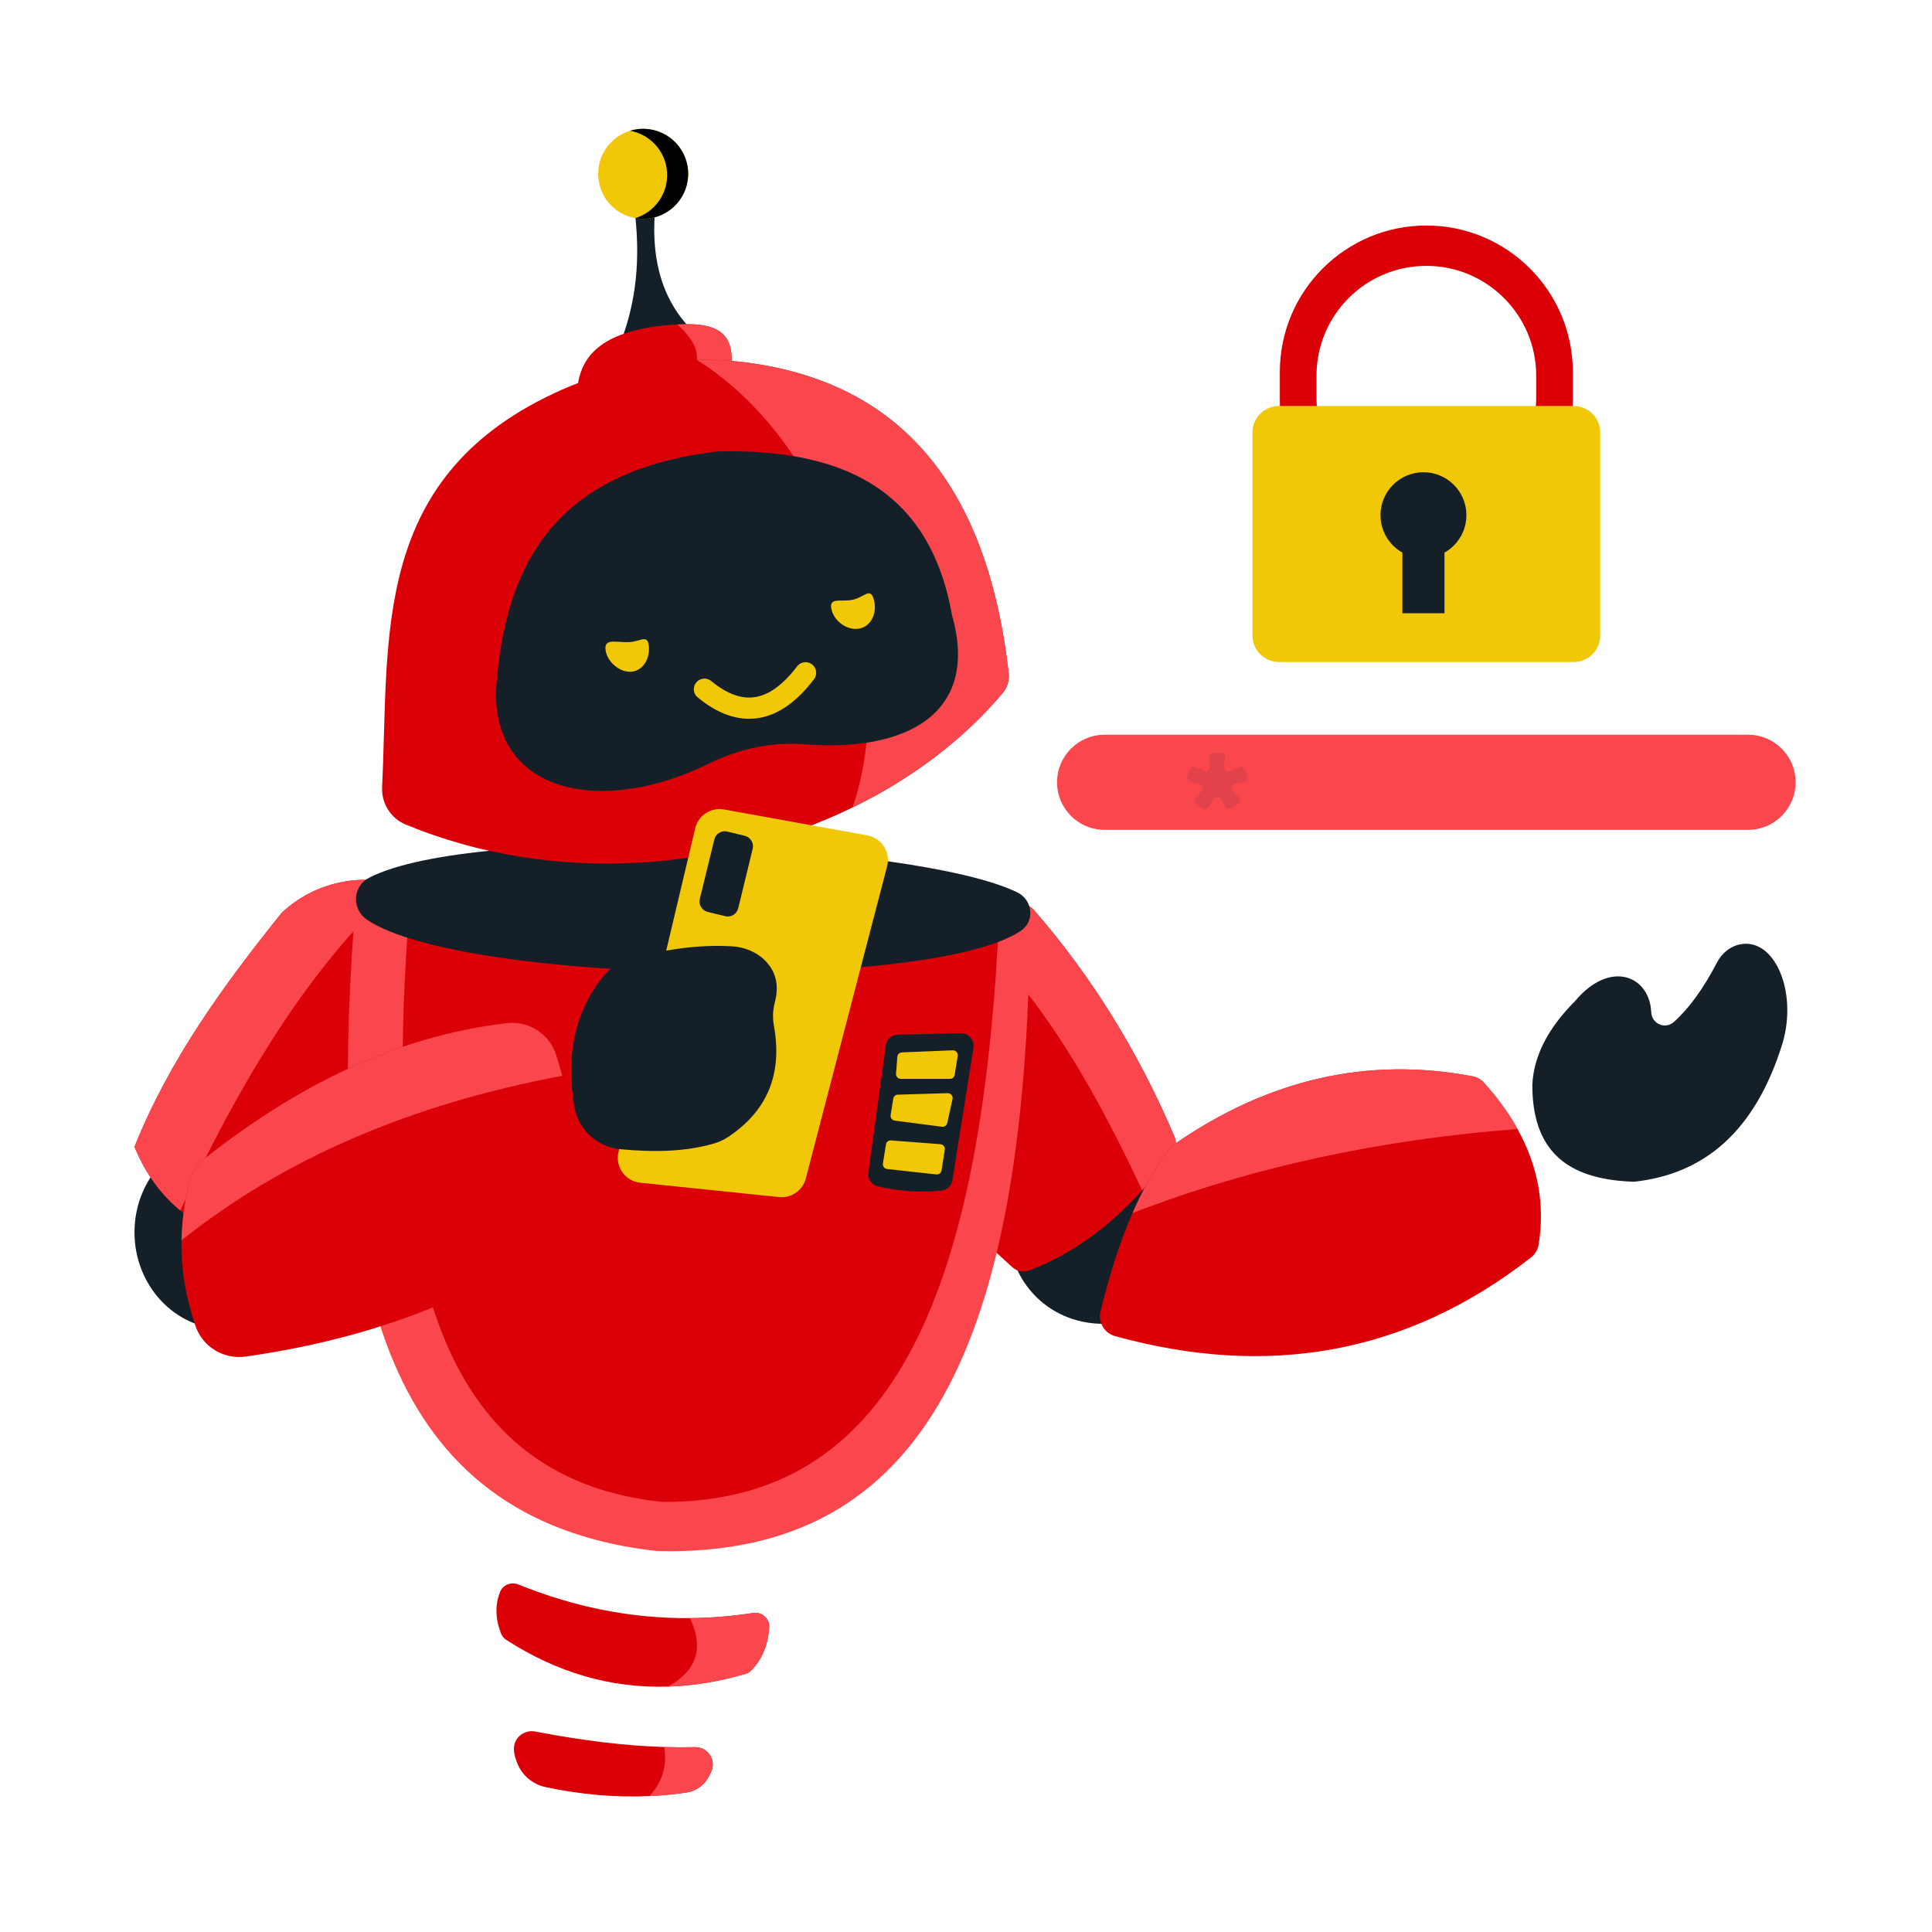 <svg width="295" height="295" viewBox="0 0 295 295" fill="none" xmlns="http://www.w3.org/2000/svg">
<path d="M180.792 177.516C185.936 183.72 184.845 193.111 178.355 198.495C171.865 203.876 162.431 203.209 157.287 197.005C152.143 190.8 153.234 181.41 159.724 176.026C166.214 170.645 175.648 171.312 180.792 177.516Z" fill="#151F28"/>
<path d="M179.329 173.555C179.673 174.367 179.557 175.301 179.04 176.017C177.547 178.076 176.001 179.996 174.394 181.766C169.278 187.408 163.559 191.55 157.155 193.981C156.276 194.316 155.281 194.132 154.583 193.502C142.703 182.783 133.279 171.865 128.221 160.584C124.103 150.259 129.471 139.532 138.742 136.035C143.997 134.047 150.518 134.391 157.275 138.456C157.505 138.592 157.711 138.767 157.886 138.97C166.841 149.273 173.927 160.843 179.329 173.555Z" fill="#DB0007"/>
<path d="M179.326 173.555C179.673 174.367 179.554 175.301 179.037 176.017C177.547 178.076 176.001 179.996 174.394 181.766C164.263 159.994 152.918 142.752 138.742 136.035C143.997 134.047 150.518 134.391 157.275 138.456C157.505 138.592 157.711 138.767 157.886 138.97C166.841 149.273 173.924 160.843 179.326 173.555Z" fill="#FA474D"/>
<path d="M231.71 172.394C234.823 177.996 235.917 183.859 234.946 189.998C234.823 190.782 234.414 191.498 233.788 191.987C214.735 206.896 193.462 210.427 170.246 204.011C168.617 203.562 167.64 201.884 168.042 200.244C169.345 194.934 170.9 189.854 172.925 185.223C174.471 181.689 176.293 178.414 178.484 175.488C178.687 175.215 178.936 174.978 179.213 174.784C193.704 164.73 208.931 161.307 224.873 164.355C225.528 164.484 226.13 164.819 226.578 165.317C228.662 167.628 230.373 169.985 231.71 172.394Z" fill="#DB0007"/>
<path d="M231.71 172.394C211.042 173.967 191.394 178.1 172.925 185.223C174.471 181.689 176.293 178.414 178.484 175.488C178.687 175.215 178.936 174.978 179.212 174.784C193.704 164.73 208.931 161.307 224.873 164.355C225.527 164.484 226.13 164.819 226.578 165.314C228.662 167.628 230.373 169.985 231.71 172.394Z" fill="#FA474D"/>
<path d="M48.291 188.164C48.291 196.329 42.077 202.945 34.414 202.945C26.75 202.945 20.536 196.329 20.536 188.164C20.536 180.002 26.75 173.386 34.414 173.386C42.077 173.386 48.291 180.002 48.291 188.164Z" fill="#151F28"/>
<path d="M46.352 191.175C39.026 190.644 32.511 188.898 27.536 184.833C24.629 182.458 22.245 179.289 20.536 175.104C25.892 161.752 34.183 150.382 43.018 139.375C48.085 134.612 55.14 133.312 61.139 135.113C68.947 137.449 74.973 145.014 72.53 156.995C66.885 168.47 58.339 179.87 46.352 191.175Z" fill="#DB0007"/>
<path d="M27.536 184.833C24.629 182.458 22.245 179.289 20.536 175.104C25.892 161.752 34.183 150.382 43.021 139.375C48.085 134.612 55.14 133.312 61.139 135.113C49.379 145.37 38.163 161.801 27.536 184.833Z" fill="#FA474D"/>
<path d="M157.315 139.212C156.875 199.426 144.24 235.69 104.19 236.827H104.187C102.924 236.863 101.634 236.863 100.312 236.827C96.926 236.455 93.764 235.865 90.814 235.075C54.397 225.346 50.377 185.036 54.357 137.172L62.608 137.335L93.543 137.949L126.543 138.601H126.555L152.61 139.117L157.315 139.212Z" fill="#FA474D"/>
<path d="M152.61 139.117C150.143 194.171 137.9 227.328 104.59 229.243H104.587C103.484 229.31 102.356 229.338 101.207 229.332C98.257 229.037 95.512 228.514 92.956 227.795C62.78 219.296 59 182.307 62.608 137.335L93.543 137.949L126.543 138.601H126.555L152.61 139.117Z" fill="#DB0007"/>
<path d="M137.08 157.991L146.667 157.76C147.878 157.733 148.834 158.796 148.649 159.967L145.417 180.242C145.284 181.056 144.63 181.689 143.794 181.785C140.58 182.15 137.353 181.901 134.117 181.173C133.128 180.952 132.458 180.027 132.593 179.05L135.264 159.583C135.387 158.685 136.152 158.012 137.08 157.991Z" fill="#151F28"/>
<path d="M137.021 161.334L136.812 163.949C136.779 164.37 137.123 164.739 137.556 164.739L145.06 164.733C145.414 164.733 145.712 164.481 145.767 164.14L146.234 161.218C146.305 160.766 145.933 160.357 145.466 160.376L137.707 160.689C137.344 160.704 137.052 160.981 137.021 161.334Z" fill="#F0C808"/>
<path d="M136.394 167.741L135.992 170.28C135.927 170.679 136.219 171.06 136.634 171.115L143.834 172.046C144.209 172.093 144.553 171.856 144.633 171.499L145.444 167.8C145.546 167.342 145.174 166.902 144.691 166.918L137.083 167.148C136.736 167.157 136.45 167.406 136.394 167.741Z" fill="#F0C808"/>
<path d="M135.282 174.723L134.812 177.664C134.747 178.069 135.049 178.453 135.47 178.5L142.964 179.326C143.352 179.369 143.696 179.111 143.757 178.739L144.264 175.55C144.332 175.132 144.015 174.741 143.585 174.708L136.047 174.133C135.672 174.105 135.34 174.36 135.282 174.723Z" fill="#F0C808"/>
<path d="M56.032 140.426C70.536 150.247 142.006 151.421 155.871 142.132C158.04 140.678 157.717 137.415 155.321 136.25C139.633 128.635 72.573 125.584 56.336 134.038C53.837 135.337 53.662 138.819 56.032 140.426Z" fill="#151F28"/>
<path d="M87.151 185.143C86.884 187.113 85.759 188.852 84.121 189.974C70.17 199.5 54.428 204.724 37.514 207.133C34.192 207.609 30.969 205.686 29.869 202.514C28.461 198.452 27.629 194.128 27.718 189.384C27.77 186.627 28.133 183.727 28.876 180.66C29.245 179.136 30.124 177.784 31.35 176.816C45.282 165.842 60.444 158.212 77.398 156.227C80.747 155.837 83.903 157.883 84.926 161.101C85.267 162.17 85.575 163.221 85.845 164.266C87.799 171.767 88.039 178.659 87.151 185.143Z" fill="#DB0007"/>
<path d="M85.845 164.266C62.672 168.608 43.288 176.969 27.718 189.384C27.77 186.627 28.133 183.727 28.876 180.66C29.245 179.136 30.124 177.784 31.353 176.816C45.282 165.842 60.444 158.212 77.398 156.227C80.747 155.837 83.903 157.883 84.926 161.101C85.267 162.17 85.575 163.221 85.845 164.266Z" fill="#FA474D"/>
<path d="M114.773 255.003C114.515 255.276 114.187 255.479 113.821 255.584C109.783 256.761 105.844 257.406 101.993 257.526C93.294 257.805 85.077 255.405 77.321 250.409C76.946 250.166 76.657 249.813 76.494 249.401C75.618 247.149 75.585 245.05 76.344 243.098C76.768 242.008 78.028 241.482 79.128 241.928C87.633 245.372 96.364 247.152 105.346 247.072C108.529 247.047 111.747 246.786 114.998 246.288C116.347 246.082 117.558 247.182 117.453 248.528C117.259 251.082 116.417 253.267 114.773 255.003Z" fill="#DB0007"/>
<path d="M114.777 255.003C114.518 255.276 114.187 255.479 113.821 255.584C109.783 256.761 105.844 257.406 101.993 257.526C106.151 255.227 107.641 251.89 105.346 247.072C108.529 247.047 111.747 246.786 114.998 246.288C116.347 246.082 117.558 247.182 117.453 248.528C117.259 251.082 116.417 253.267 114.777 255.003Z" fill="#FA474D"/>
<path d="M108.652 270.374C108.486 270.792 108.28 271.203 108.028 271.606C107.328 272.746 106.126 273.514 104.786 273.708C102.918 273.984 101.038 274.163 99.141 274.249C93.967 274.482 88.697 274.015 83.325 272.881C81.466 272.485 79.893 271.246 79.115 269.532C78.71 268.65 78.488 267.829 78.47 267.089C78.421 265.368 80.019 264.059 81.727 264.388C88.564 265.7 95.162 266.56 101.425 266.754C103.001 266.806 104.553 266.812 106.08 266.772C107.992 266.72 109.334 268.613 108.652 270.374Z" fill="#DB0007"/>
<path d="M108.652 270.374C108.486 270.792 108.28 271.203 108.028 271.606C107.328 272.746 106.126 273.514 104.786 273.708C102.918 273.984 101.037 274.163 99.141 274.249C100.991 272.288 101.886 269.86 101.425 266.754C103.001 266.806 104.553 266.812 106.083 266.772C107.992 266.72 109.334 268.613 108.652 270.374Z" fill="#FA474D"/>
<path d="M96.778 31.196C97.974 39.742 96.984 46.257 94.941 51.797L105.232 49.962C100.742 45.153 99.267 38.706 100.131 30.997L96.778 31.196Z" fill="#151F28"/>
<path d="M111.713 55.119L106.132 55.918L88.257 58.487C88.973 54.385 91.754 51.096 99.827 49.877C101.102 49.723 102.307 49.603 103.425 49.545C108.532 49.265 111.848 50.224 111.713 55.119Z" fill="#DB0007"/>
<path d="M111.713 55.119L106.132 55.918C106.993 53.865 105.85 51.726 103.428 49.545C108.532 49.265 111.848 50.224 111.713 55.119Z" fill="#FA474D"/>
<path d="M105.072 26.135C105.297 29.924 102.405 33.178 98.616 33.403C94.827 33.63 91.573 30.738 91.346 26.95C91.121 23.157 94.013 19.903 97.802 19.679C101.594 19.455 104.848 22.346 105.072 26.135Z" fill="#F0C808"/>
<path d="M105.072 26.135C105.297 29.924 102.405 33.181 98.616 33.406C98.063 33.436 97.519 33.406 96.997 33.31C99.968 32.407 102.048 29.561 101.855 26.326C101.664 23.09 99.264 20.509 96.204 19.965C96.711 19.808 97.249 19.713 97.802 19.679C101.591 19.455 104.845 22.346 105.072 26.135Z" fill="black"/>
<path d="M154.018 102.823C154.137 103.889 153.821 104.965 153.13 105.785C147.101 112.96 139.185 118.907 130.166 123.298C110.044 133.106 84.425 135.184 61.971 125.91C59.667 124.957 58.219 122.659 58.342 120.173C59.476 97.07 56.459 72.49 85.863 59.476C92.366 56.6 99.344 55.06 106.394 54.941C109.205 54.892 112.032 55.067 114.841 55.475C136.662 58.644 150.65 73.083 154.018 102.823Z" fill="#DB0007"/>
<path d="M153.077 105.847C147.054 112.994 139.16 118.919 130.166 123.298C137.209 103.152 128.832 69.113 106.394 54.941C109.205 54.892 112.032 55.067 114.841 55.475C136.64 58.641 150.625 73.055 154.008 102.743C154.134 103.862 153.803 104.989 153.077 105.847Z" fill="#FA474D"/>
<path d="M109.599 68.929C84.173 71.915 76.986 86.798 75.723 105.539C75.471 121.423 92.295 124.499 108.314 116.562C112.81 114.337 117.849 113.249 122.889 113.649C138.088 114.856 149.694 109.175 145.358 93.905C141.843 74.159 127.944 68.52 109.599 68.929Z" fill="#151F28"/>
<path d="M255.568 156.058C257.861 154.018 260.073 151.006 262.178 146.953C262.894 145.57 264.163 144.501 265.691 144.194C270.961 143.14 274.491 151.384 272.193 159.239C267.98 172.95 260.055 179.292 249.521 180.442C240.413 180.15 233.969 176.714 233.972 165.667C234.175 161.178 236.442 156.931 240.468 152.887C245.876 146.428 251.887 149.009 252.13 154.568C252.207 156.322 254.256 157.226 255.568 156.058Z" fill="#151F28"/>
<path d="M106.151 126.472L94.431 175.921C93.902 178.162 95.46 180.356 97.753 180.592L118.956 182.783C120.83 182.977 122.563 181.772 123.037 179.95L135.454 132.274C136.013 130.126 134.624 127.956 132.443 127.56L110.542 123.599C108.548 123.236 106.621 124.499 106.151 126.472Z" fill="#F0C808"/>
<path d="M110.736 139.895L108.056 139.24C107.177 139.028 106.636 138.14 106.851 137.261L109.07 128.178C109.282 127.299 110.17 126.761 111.049 126.973L113.729 127.627C114.607 127.843 115.145 128.731 114.93 129.609L112.715 138.693C112.499 139.572 111.614 140.11 110.736 139.895Z" fill="#151F28"/>
<path d="M92.092 149.11C87.535 154.804 86.46 161.54 87.695 168.97C88.279 172.471 91.173 175.144 94.704 175.473C99.891 175.961 104.805 175.869 109.144 174.563C109.875 174.345 110.576 174.013 111.212 173.586C116.832 169.828 119.576 164.413 118.169 156.605C117.96 155.447 117.994 154.257 118.295 153.12C119.039 150.306 118.39 148.216 116.777 146.624C115.437 145.303 113.618 144.602 111.744 144.492C106.52 144.194 101.308 145.002 96.099 146.446C94.517 146.885 93.119 147.826 92.092 149.11Z" fill="#151F28"/>
<path d="M233.606 40.987C229.559 36.937 223.966 34.435 217.79 34.435C205.434 34.435 195.419 44.45 195.419 56.806V61.302C195.419 73.658 205.434 83.672 217.79 83.672C230.143 83.672 240.158 73.658 240.158 61.302V56.806C240.158 50.629 237.656 45.037 233.606 40.987ZM234.562 60.742C234.562 70.004 227.052 77.511 217.79 77.511C208.525 77.511 201.018 70.004 201.018 60.742V57.368C201.018 48.106 208.525 40.596 217.79 40.596C222.421 40.596 226.615 42.474 229.648 45.51C232.687 48.546 234.562 52.737 234.562 57.368V60.742Z" fill="#DB0007"/>
<path d="M240.281 101.087H195.296C193.056 101.087 191.237 99.271 191.237 97.027V66.052C191.237 63.809 193.056 61.99 195.296 61.99H240.281C242.524 61.99 244.34 63.809 244.34 66.052V97.027C244.34 99.271 242.524 101.087 240.281 101.087Z" fill="#F0C808"/>
<path d="M223.908 78.664C223.908 82.287 220.97 85.224 217.347 85.224C213.724 85.224 210.787 82.287 210.787 78.664C210.787 75.041 213.724 72.106 217.347 72.106C220.97 72.106 223.908 75.041 223.908 78.664Z" fill="#151F28"/>
<path d="M220.562 93.638H214.133V78.664H220.562V93.638Z" fill="#151F28"/>
<path d="M266.91 126.712H168.666C164.656 126.712 161.402 123.461 161.402 119.45C161.402 115.437 164.656 112.186 168.666 112.186H266.91C270.924 112.186 274.175 115.437 274.175 119.45C274.175 123.461 270.924 126.712 266.91 126.712Z" fill="#FA474D"/>
<path d="M189.009 122.763L188.078 123.414C187.764 123.636 187.331 123.54 187.134 123.215L186.403 121.982C186.145 121.555 185.524 121.555 185.269 121.986L184.541 123.215C184.347 123.544 183.914 123.636 183.601 123.418L182.657 122.766C182.332 122.542 182.276 122.081 182.54 121.786L183.45 120.769C183.782 120.397 183.598 119.807 183.112 119.69L181.772 119.367C181.391 119.275 181.173 118.873 181.305 118.504L181.659 117.53C181.788 117.17 182.19 116.998 182.54 117.149L183.84 117.714C184.295 117.914 184.799 117.551 184.759 117.057L184.636 115.628C184.602 115.244 184.907 114.912 185.291 114.912H186.4C186.79 114.912 187.095 115.25 187.055 115.637L186.913 117.063C186.867 117.557 187.362 117.926 187.82 117.736L189.267 117.14C189.62 116.995 190.023 117.18 190.143 117.542L190.462 118.513C190.582 118.879 190.364 119.269 189.989 119.358L188.57 119.693C188.084 119.81 187.897 120.397 188.225 120.772L189.126 121.789C189.387 122.084 189.332 122.539 189.009 122.763Z" fill="#151F28" fill-opacity="0.106"/>
<path d="M99.08 98.73C99.249 100.613 98.149 102.479 96.317 102.568C94.483 102.657 92.556 100.89 92.443 99.052C92.347 97.43 94.213 98.137 96.047 98.048C97.879 97.958 98.893 96.745 99.08 98.73Z" fill="#F0C808"/>
<path d="M126.982 93.152C127.452 94.978 129.53 96.379 131.315 95.958C133.1 95.537 133.939 93.512 133.448 91.625C132.907 89.582 132.049 91.143 130.264 91.564C128.479 91.985 126.426 91.05 126.982 93.152Z" fill="#F0C808"/>
<path d="M107.564 105.238C113.043 109.752 118.197 109.039 123 102.731" stroke="#F0C808" stroke-width="3.241" stroke-linecap="round" stroke-linejoin="round"/>
</svg>
